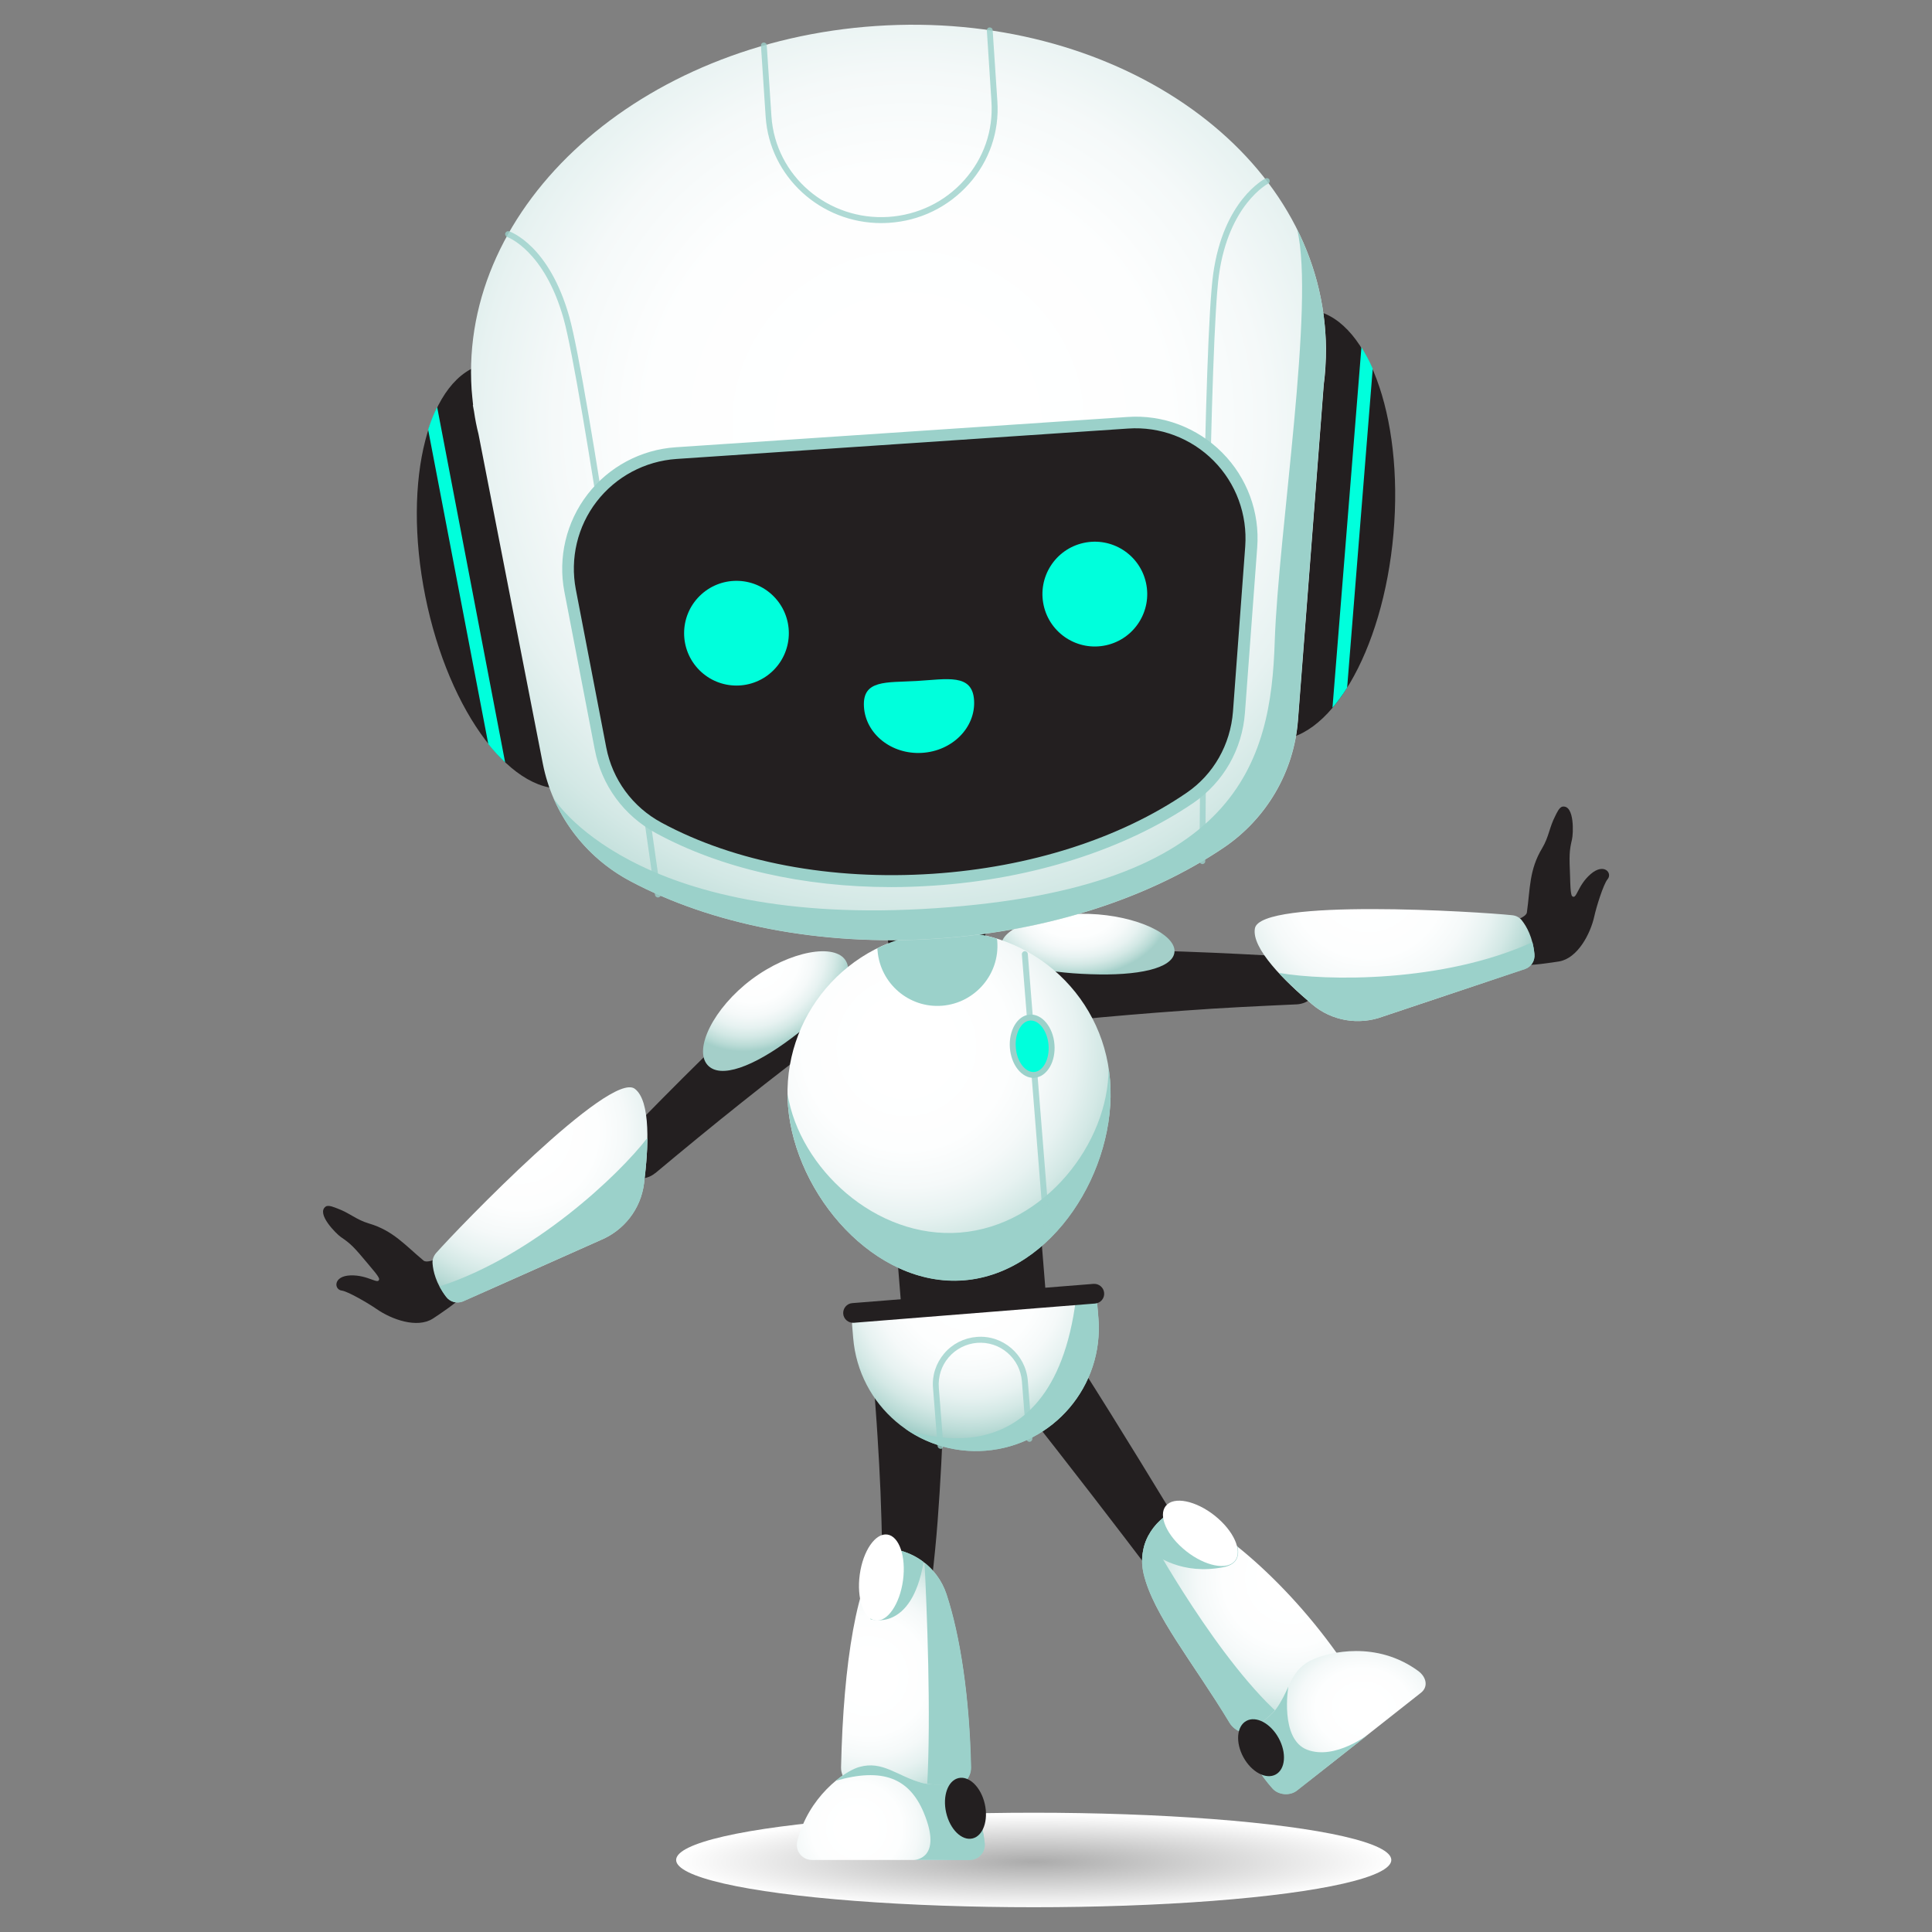 <?xml version="1.0" encoding="utf-8"?>
<!-- Generator: Adobe Illustrator 24.2.1, SVG Export Plug-In . SVG Version: 6.00 Build 0)  -->
<svg version="1.1" id="Layer_1" xmlns="http://www.w3.org/2000/svg" xmlns:xlink="http://www.w3.org/1999/xlink" x="0px" y="0px"
	 viewBox="0 0 1435 1435" style="enable-background:new 0 0 1435 1435;" xml:space="preserve">
<rect x="0" y="0" width="1435" height="1435" fill="#808080" stroke="none"/>
<style type="text/css">
	.st0{fill:#231F20;}
	.st1{fill:url(#SVGID_1_);}
	.st2{fill:#9BD1CA;}
	.st3{fill:url(#SVGID_2_);}
	.st4{fill:url(#SVGID_3_);}
	.st5{fill:url(#SVGID_4_);}
	.st6{fill:url(#SVGID_5_);}
	.st7{opacity:0.8;}
	.st8{fill:url(#SVGID_6_);}
	.st9{fill:#FFFFFF;}
	.st10{fill:url(#SVGID_7_);}
	.st11{fill:url(#SVGID_8_);}
	.st12{fill:url(#SVGID_9_);}
	.st13{fill:url(#SVGID_10_);}
	.st14{fill:url(#SVGID_11_);}
	.st15{fill:#00FFDC;}
	.st16{fill:url(#SVGID_12_);}
</style>
<g>
	<path class="st0" d="M462.9,845.7c9.7-10.1,19.5-20.1,29.4-30.1c9.8-10,19.8-19.8,29.8-29.7c10-9.8,20.1-19.6,30.2-29.3l15.3-14.5
		l7.7-7.2l7.9-7.3c10.7-9.8,27.4-9.1,37.2,1.6c9.8,10.7,9.1,27.4-1.6,37.2c-0.7,0.6-1.4,1.2-2.1,1.7l-0.3,0.2l-8.1,6l-8.2,6.2
		l-16.4,12.6c-10.9,8.4-21.8,17-32.6,25.6c-10.8,8.6-21.6,17.3-32.3,26.1c-10.7,8.8-21.4,17.6-32,26.5l-0.1,0
		c-7.4,6.2-18.5,5.2-24.7-2.2C456.3,862.2,456.8,852.1,462.9,845.7z"/>
	<path class="st0" d="M321.5,979.4c-11.7,7.5-30.8,0.6-41.9-7.2c-5.5-3.8-21-13-25.7-13.6c-5.9-0.7-6.6-10.9,6.5-11.3
		c13.1-0.4,20.8,7.3,21.2,2.8c0.2-1.8-6.1-8.6-8.3-11.4c-10.5-12.6-12.9-15-20-19.8c-3.5-2.4-18.7-17.5-11.4-22.7
		c2.1-1.5,6.7,0.7,8.7,1.4c9.2,3.4,13.9,8.3,23.3,11.1c18.1,5.3,27,16.2,40.7,27.6c4,3.3,20.1-6.6,20.1-6.6
		c0.7,2.8,10.6,29.3,9,32.4C341.5,966.3,324.3,977.6,321.5,979.4z"/>
	<g>
		
			<radialGradient id="SVGID_1_" cx="3095.462" cy="765.755" r="88.516" gradientTransform="matrix(-1.016 -1.092 -1.092 1.016 4367.336 3442.534)" gradientUnits="userSpaceOnUse">
			<stop  offset="0.153" style="stop-color:#FFFFFF"/>
			<stop  offset="0.438" style="stop-color:#FDFEFE"/>
			<stop  offset="0.596" style="stop-color:#F5F9F9"/>
			<stop  offset="0.723" style="stop-color:#E7F2F1"/>
			<stop  offset="0.833" style="stop-color:#D3E8E5"/>
			<stop  offset="0.932" style="stop-color:#BADBD6"/>
			<stop  offset="1" style="stop-color:#A4CFC9"/>
		</radialGradient>
		<path class="st1" d="M445.8,921.2c17.6-7.2,30.1-23.2,32.5-42.1c3.4-26.3,5.3-61.3-6.8-70.4C453.3,795,340.9,911.5,323.9,930.7
			c-1.9,2.2-2.9,5-2.6,7.9c0.4,5.3,2.4,14.5,10,24.6c2.9,3.9,8,5.3,12.5,3.5L445.8,921.2z"/>
		<path class="st2" d="M326.5,955.5c69.4-22.5,132.9-82.4,154.4-110.4c-0.1,11.2-1.2,23.3-2.5,34c-2.4,18.9-14.9,34.9-32.5,42.1
			l-102,45.4c-4.5,1.8-9.6,0.3-12.5-3.6C329.3,960.4,327.8,957.9,326.5,955.5z"/>
	</g>
	
		<radialGradient id="SVGID_2_" cx="779.017" cy="3356.277" r="222.904" gradientTransform="matrix(1.192 0 0 0.158 -160.505 852.572)" gradientUnits="userSpaceOnUse">
		<stop  offset="0" style="stop-color:#ABABAB"/>
		<stop  offset="1" style="stop-color:#FFFFFF"/>
	</radialGradient>
	<ellipse class="st3" cx="767.8" cy="1381.5" rx="265.6" ry="35.1"/>
	<path class="st0" d="M701.5,1024.6c-0.1,7.2-0.4,14.1-0.6,21.1c-0.2,7-0.5,14-0.8,21c-0.6,14-1.3,28-2.2,42
		c-0.9,14-1.9,28-3.3,42.1c-1.4,14.1-2.9,28.2-5.2,42.4c-1.5,9.6-10.5,16.1-20.1,14.6c-8.9-1.4-15.2-9.3-14.8-18.1l0-0.3
		c0.7-13.2,0.7-26.8,0.6-40.3c-0.1-13.6-0.6-27.2-1.1-40.9c-0.6-13.7-1.3-27.3-2.2-41c-0.4-6.8-0.9-13.7-1.4-20.5
		c-0.5-6.8-1-13.7-1.6-20.3c-1.2-14.5,9.5-27.2,24-28.5c14.5-1.2,27.2,9.5,28.5,24C701.5,1022.8,701.5,1023.7,701.5,1024.6z"/>
	<path class="st0" d="M802.2,1013.8c7.6,11.9,14.9,23.6,22.3,35.4l21.9,35.4c14.5,23.7,29,47.4,43.3,71.2c5,8.3,2.3,19.1-6,24.1
		c-7.7,4.7-17.7,2.6-23-4.4l-0.1-0.1c-16.6-22.1-33.4-44-50.3-65.9l-25.4-32.7c-8.5-10.8-17-21.8-25.5-32.4l0,0
		c-9.1-11.4-7.2-27.9,4.2-37c11.4-9.1,27.9-7.2,37,4.2C801.1,1012.3,801.7,1013.1,802.2,1013.8z"/>
	<path class="st0" d="M963,746c-13.8,0.6-27.7,1.3-41.5,2c-13.8,0.7-27.6,1.6-41.4,2.6c-13.8,1-27.6,2-41.3,3.2l-20.6,1.8l-10.3,1
		l-10.1,1l-0.3,0c-14.5,1.5-27.4-9-28.9-23.5c-1.5-14.5,9-27.4,23.5-28.9c0.9-0.1,1.9-0.1,2.8-0.1l10.7,0l10.6,0.1l21.1,0.4
		c14.1,0.3,28.1,0.7,42.1,1.2c14,0.5,28,1.1,42,1.8c14,0.7,28,1.5,42,2.3c9.7,0.6,17,8.9,16.5,18.6c-0.5,9-7.8,16-16.7,16.5L963,746
		z"/>
	
		<radialGradient id="SVGID_3_" cx="1427.056" cy="-27.113" r="54.834" gradientTransform="matrix(1.104 -0.488 0.705 0.805 -759.055 1391.761)" gradientUnits="userSpaceOnUse">
		<stop  offset="0.153" style="stop-color:#FFFFFF"/>
		<stop  offset="0.438" style="stop-color:#FDFEFE"/>
		<stop  offset="0.596" style="stop-color:#F5F9F9"/>
		<stop  offset="0.723" style="stop-color:#E7F2F1"/>
		<stop  offset="0.833" style="stop-color:#D3E8E5"/>
		<stop  offset="0.932" style="stop-color:#BADBD6"/>
		<stop  offset="1" style="stop-color:#A4CFC9"/>
	</radialGradient>
	<path class="st4" d="M872.3,707.5c-1.6,11.9-27,17.4-62.5,16.1c-35.5-1.2-64.5-7.7-66-20.5c-1.6-13.3,29.7-25.5,65.2-24.3
		C844.5,680,874.1,694.3,872.3,707.5z"/>
	
		<radialGradient id="SVGID_4_" cx="993.694" cy="649.297" r="54.834" gradientTransform="matrix(-1.241 0.157 -3.670000e-02 1.173 1820.515 -201.439)" gradientUnits="userSpaceOnUse">
		<stop  offset="0.153" style="stop-color:#FFFFFF"/>
		<stop  offset="0.438" style="stop-color:#FDFEFE"/>
		<stop  offset="0.596" style="stop-color:#F5F9F9"/>
		<stop  offset="0.723" style="stop-color:#E7F2F1"/>
		<stop  offset="0.833" style="stop-color:#D3E8E5"/>
		<stop  offset="0.932" style="stop-color:#BADBD6"/>
		<stop  offset="1" style="stop-color:#A4CFC9"/>
	</radialGradient>
	<path class="st5" d="M525.5,791c9.4,10.6,34,1.4,62.4-19.9c28.4-21.3,47.9-44,40.5-57.2c-7.7-13.7-41.7-7.7-70.2,13.6
		C529.9,748.8,515.1,779.3,525.5,791z"/>
	<path class="st0" d="M756.2,983l-63.1,5c-12.2,1-23-8.2-23.9-20.4l-3-37.2l107.4-8.6l3,37.2C777.6,971.3,768.5,982,756.2,983z"/>
	<g>
		
			<radialGradient id="SVGID_5_" cx="806.329" cy="847.993" r="77.89" gradientTransform="matrix(1.487 -0.119 0.119 1.487 -579.944 -210.858)" gradientUnits="userSpaceOnUse">
			<stop  offset="0.153" style="stop-color:#FFFFFF"/>
			<stop  offset="0.438" style="stop-color:#FDFEFE"/>
			<stop  offset="0.596" style="stop-color:#F5F9F9"/>
			<stop  offset="0.723" style="stop-color:#E7F2F1"/>
			<stop  offset="0.833" style="stop-color:#D3E8E5"/>
			<stop  offset="0.932" style="stop-color:#BADBD6"/>
			<stop  offset="1" style="stop-color:#A4CFC9"/>
		</radialGradient>
		<path class="st6" d="M732.1,1077.5L732.1,1077.5c-50.3,4-94.3-33.5-98.4-83.8l-0.8-9.6c-0.6-7.3,4.8-13.6,12.1-14.2l74.8-6l81-6.5
			c7.3-0.6,13.6,4.8,14.2,12.1l0.8,9.6C819.9,1029.5,782.4,1073.5,732.1,1077.5z"/>
		<g class="st7">
			<path class="st2" d="M698.6,1076.1c-1.1,0-2.1-0.9-2.2-2l-3.4-43.1c-0.8-9.4,2.2-18.5,8.3-25.7c6.1-7.2,14.7-11.5,24.1-12.3
				c19.4-1.6,36.4,13,38,32.4l3.4,43.1c0.1,1.2-0.8,2.3-2,2.4c-1.2,0.1-2.3-0.8-2.4-2l-3.4-43.1c-0.7-8.2-4.5-15.7-10.8-21.1
				c-6.3-5.4-14.3-7.9-22.5-7.3c-8.2,0.7-15.7,4.5-21.1,10.8c-5.4,6.3-7.9,14.3-7.3,22.5l3.4,43.1c0.1,1.2-0.8,2.3-2,2.4
				C698.7,1076.1,698.6,1076.1,698.6,1076.1z"/>
		</g>
		<path class="st2" d="M815.1,969.5c-0.6-7.3-6.9-12.7-14.2-12.1l-0.9,0.1c-15.1,150.8-127,104-127.6,103.7
			c16.8,11.8,37.7,18,59.7,16.3c50.3-4,87.8-48.1,83.8-98.4L815.1,969.5z"/>
		<path class="st0" d="M813.4,968.2l-179.2,14.3c-4,0.3-7.6-2.7-7.9-6.7l0,0c-0.3-4,2.7-7.6,6.7-7.9l179.2-14.3
			c4-0.3,7.6,2.7,7.9,6.7l0,0C820.5,964.3,817.5,967.9,813.4,968.2z"/>
	</g>
	<g>
		
			<radialGradient id="SVGID_6_" cx="1112.534" cy="662.812" r="77.51" gradientTransform="matrix(1.36 -0.613 0.613 1.36 -960.467 952.471)" gradientUnits="userSpaceOnUse">
			<stop  offset="0.153" style="stop-color:#FFFFFF"/>
			<stop  offset="0.438" style="stop-color:#FDFEFE"/>
			<stop  offset="0.596" style="stop-color:#F5F9F9"/>
			<stop  offset="0.723" style="stop-color:#E7F2F1"/>
			<stop  offset="0.833" style="stop-color:#D3E8E5"/>
			<stop  offset="0.932" style="stop-color:#BADBD6"/>
			<stop  offset="1" style="stop-color:#A4CFC9"/>
		</radialGradient>
		<path class="st8" d="M874.3,1121L874.3,1121c29.4,10.6,84.4,54.8,126.9,118.9c4.5,6.8,2.1,15.2-5.4,18.6l-61.3,27.6
			c-7.5,3.4-17.1,0.4-21.3-6.6c-26.6-44.1-56.7-80.2-63.8-110.7C844.8,1149.1,854.9,1129.8,874.3,1121z"/>
		<path class="st2" d="M874.3,1121c-12.6,5.7-21.3,15.8-24.5,27.6c9.4,8.5,28.9,21.1,58.6,15.5c9.7-1.8,12.4-7.5,10.8-15.3
			C901.8,1134.9,886,1125.3,874.3,1121z"/>
		<path class="st9" d="M878.5,1150c13.5,11.9,30.4,16.6,37.6,10.5s2.1-20.8-11.4-32.7c-13.5-11.9-30.4-16.6-37.6-10.5
			C859.8,1123.4,864.9,1138.1,878.5,1150z"/>
		<path class="st2" d="M853.3,1139.9L853.3,1139.9c-4.8,8.6-6.3,18.7-3.9,29c7.2,30.5,37.3,66.5,63.8,110.7c4.2,7,13.8,10,21.3,6.6
			l20.1-9C905.9,1236.3,853.3,1139.9,853.3,1139.9z"/>
	</g>
	<g>
		
			<radialGradient id="SVGID_7_" cx="726.354" cy="1140.09" r="67.466" gradientTransform="matrix(1.492 0 0 1.492 -438.707 -456.08)" gradientUnits="userSpaceOnUse">
			<stop  offset="0.153" style="stop-color:#FFFFFF"/>
			<stop  offset="0.438" style="stop-color:#FDFEFE"/>
			<stop  offset="0.596" style="stop-color:#F5F9F9"/>
			<stop  offset="0.723" style="stop-color:#E7F2F1"/>
			<stop  offset="0.833" style="stop-color:#D3E8E5"/>
			<stop  offset="0.932" style="stop-color:#BADBD6"/>
			<stop  offset="1" style="stop-color:#A4CFC9"/>
		</radialGradient>
		<path class="st10" d="M655.8,1150L655.8,1150c-19.4,22.1-29.4,85.7-31.1,162.6c-0.2,8.2,6.4,14.9,14.6,14.9h67.2
			c8.2,0,14.8-6.8,14.6-14.9c-1.1-51.8-8-97.7-18.3-128.8C696.2,1163.6,677.2,1150,655.8,1150z"/>
		<path class="st2" d="M686,1160.2c-8.5-6.5-19-10.2-30.1-10.2c-1.9,2.1-3.6,4.8-5.4,7.7l-3.9,45
			C646.6,1202.7,677,1212.9,686,1160.2z"/>
		
			<ellipse transform="matrix(0.136 -0.991 0.991 0.136 -595.806 1660.808)" class="st9" cx="654.4" cy="1172" rx="32.2" ry="16.2"/>
		<path class="st2" d="M686.7,1160.7c1.7,33.5,5,112.9,1.9,166.8h18.1c8.2,0,14.8-6.8,14.6-14.9c-1.1-51.8-8-97.7-18.3-128.8
			C699.8,1174.5,694,1166.6,686.7,1160.7z"/>
	</g>
	<path class="st0" d="M1158.1,714.1c13.7-2.4,23.2-20.4,26.1-33.6c1.4-6.5,6.7-23.7,9.8-27.4c3.9-4.5-2.5-12.5-12.5-3.9
		c-10,8.6-10.4,19.4-13.8,16.4c-1.3-1.2-1.4-10.5-1.5-14c-0.7-16.4-0.6-19.7,1.4-28.1c1-4.1,2-25.5-6.9-24.4c-2.6,0.3-4.5,5-5.5,6.9
		c-4.5,8.7-4.7,15.5-9.7,23.9c-9.8,16.2-8.9,30.2-11.4,47.8c-0.7,5.2-19.3,8.7-19.3,8.7c1.4,2.6,12,28.8,15.3,30
		C1134.4,717.9,1154.8,714.6,1158.1,714.1z"/>
	<g>
		
			<radialGradient id="SVGID_8_" cx="2314.91" cy="-1237.755" r="88.519" gradientTransform="matrix(1.210000e-02 -1.492 1.492 1.220000e-02 2834.976 4122.436)" gradientUnits="userSpaceOnUse">
			<stop  offset="0.153" style="stop-color:#FFFFFF"/>
			<stop  offset="0.438" style="stop-color:#FDFEFE"/>
			<stop  offset="0.596" style="stop-color:#F5F9F9"/>
			<stop  offset="0.723" style="stop-color:#E7F2F1"/>
			<stop  offset="0.833" style="stop-color:#D3E8E5"/>
			<stop  offset="0.932" style="stop-color:#BADBD6"/>
			<stop  offset="1" style="stop-color:#A4CFC9"/>
		</radialGradient>
		<path class="st11" d="M1027,755.1c-17.8,6.6-37.9,3.2-52.4-9.1c-20.3-17.1-45.3-41.7-42.5-56.5c4.2-22.4,165.8-12.4,191.2-9.7
			c2.9,0.3,5.5,1.7,7.2,4c3.3,4.2,8,12.3,9.2,24.9c0.5,4.8-2.3,9.4-6.9,11L1027,755.1z"/>
		<path class="st2" d="M1138.2,699.8c-66.4,30.3-153.7,28.9-188.4,22.8c7.6,8.2,16.6,16.4,24.8,23.4c14.5,12.3,34.5,15.7,52.4,9.1
			l105.9-35.4c4.6-1.7,7.3-6.3,6.8-11.1C1139.4,705.4,1138.9,702.5,1138.2,699.8z"/>
	</g>
	<g>
		
			<radialGradient id="SVGID_9_" cx="720.46" cy="1215.741" r="51.578" gradientTransform="matrix(1.492 0 0 1.492 -438.707 -456.08)" gradientUnits="userSpaceOnUse">
			<stop  offset="0.153" style="stop-color:#FFFFFF"/>
			<stop  offset="0.438" style="stop-color:#FDFEFE"/>
			<stop  offset="0.596" style="stop-color:#F5F9F9"/>
			<stop  offset="0.723" style="stop-color:#E7F2F1"/>
			<stop  offset="0.833" style="stop-color:#D3E8E5"/>
			<stop  offset="0.932" style="stop-color:#BADBD6"/>
			<stop  offset="1" style="stop-color:#A4CFC9"/>
		</radialGradient>
		<path class="st12" d="M603.1,1381.5h117.1c6.7,0,11.9-5.8,11.2-12.5c-3.1-27.7-15.3-45-15.3-45s-20.4,3.2-31.4,0.2
			c-18.4-5-29.1-16.8-46.7-11.7c-11.3,3.3-37.7,22.4-45.8,55.1C590.4,1374.7,595.8,1381.5,603.1,1381.5z"/>
		<path class="st2" d="M678.7,1381.5h41.5c6.7,0,11.9-5.8,11.2-12.5c-3.1-27.7-15.3-45-15.3-45s-20.4,3.2-31.4,0.2
			c-18.4-5-29.1-16.8-46.7-11.7c-4.2,1.2-10.6,4.7-17.3,10.2c35-10.1,54.7-1.9,65.4,23.6C700.7,1381.4,678.7,1381.5,678.7,1381.5z"
			/>
		
			<ellipse transform="matrix(0.975 -0.224 0.224 0.975 -282.117 194.13)" class="st0" cx="716.3" cy="1343" rx="14.7" ry="23"/>
	</g>
	<g>
		
			<radialGradient id="SVGID_10_" cx="1345.737" cy="534.001" r="50.212" gradientTransform="matrix(1.172 -0.923 1.125 1.013 -1165.065 1970.401)" gradientUnits="userSpaceOnUse">
			<stop  offset="0.153" style="stop-color:#FFFFFF"/>
			<stop  offset="0.438" style="stop-color:#FDFEFE"/>
			<stop  offset="0.596" style="stop-color:#F5F9F9"/>
			<stop  offset="0.723" style="stop-color:#E7F2F1"/>
			<stop  offset="0.833" style="stop-color:#D3E8E5"/>
			<stop  offset="0.932" style="stop-color:#BADBD6"/>
			<stop  offset="1" style="stop-color:#A4CFC9"/>
		</radialGradient>
		<path class="st13" d="M1055.3,1257.4l-92,72.5c-5.3,4.1-13.8,3.4-18.2-1.6c-18.5-20.7-21.9-40-21.9-40s18.4-10.4,24.8-19.3
			c10.7-14.8,10.3-29.4,27.9-36.8c11.4-4.8,46.3-13.9,77.6,9C1059.6,1245.8,1061,1253,1055.3,1257.4z"/>
		<path class="st2" d="M971.1,1299.7c-20.8-7.7-14.2-46.9-14.2-46.9l0,0c-2.4,5.2-4.9,10.7-8.9,16.3c-6.4,8.9-24.8,19.3-24.8,19.3
			s3.4,19.3,21.9,40c4.4,5,13,5.7,18.2,1.6l53.4-42C1016.6,1287.9,991.9,1307.4,971.1,1299.7z"/>
		
			<ellipse transform="matrix(0.876 -0.482 0.482 0.876 -509.734 613.227)" class="st0" cx="937.2" cy="1297.5" rx="14.9" ry="22.7"/>
	</g>
	<g>
		
			<radialGradient id="SVGID_11_" cx="784.521" cy="727.244" r="117.737" gradientTransform="matrix(1.487 -0.119 0.119 1.487 -579.944 -210.858)" gradientUnits="userSpaceOnUse">
			<stop  offset="0.153" style="stop-color:#FFFFFF"/>
			<stop  offset="0.438" style="stop-color:#FDFEFE"/>
			<stop  offset="0.596" style="stop-color:#F5F9F9"/>
			<stop  offset="0.723" style="stop-color:#E7F2F1"/>
			<stop  offset="0.833" style="stop-color:#D3E8E5"/>
			<stop  offset="0.932" style="stop-color:#BADBD6"/>
			<stop  offset="1" style="stop-color:#A4CFC9"/>
		</radialGradient>
		<path class="st14" d="M824.5,802.3c5.3,66.1-42.4,143.3-108.5,148.6c-66.1,5.3-125.4-63.4-130.7-129.5
			c-5.3-66.1,44-123.9,110.1-129.2C761.4,686.9,819.3,736.2,824.5,802.3z"/>
		<path class="st2" d="M713.2,915.5c-63.1,5-119.4-48.3-128.2-102.8c0,2.9,0.1,5.8,0.3,8.8c5.3,66.1,64.7,134.8,130.7,129.5
			c66.1-5.3,113.8-82.6,108.5-148.6c-0.2-2.9-0.6-5.8-1.1-8.7C823.4,848.8,776.3,910.4,713.2,915.5z"/>
		<g class="st7">
			<path class="st2" d="M778,920.7c-1.1,0-2.1-0.9-2.2-2L759,708.9c-0.1-1.2,0.8-2.3,2-2.4c1.2-0.1,2.3,0.8,2.4,2l16.8,209.8
				c0.1,1.2-0.8,2.3-2,2.4C778.1,920.7,778,920.7,778,920.7z"/>
		</g>
		<path class="st0" d="M698.5,730.7L698.5,730.7c-20,1.6-37.5-13.3-39.1-33.3l-2.3-28.6l72.4-5.8l2.3,28.6
			C733.4,711.6,718.5,729.1,698.5,730.7z"/>
		<path class="st2" d="M651.7,704.3c0,0.6,0,1.2,0.1,1.8c2,24.5,23.5,42.9,48,40.9c24.5-2,42.9-23.5,40.9-48c0-0.6-0.2-1.2-0.2-1.8
			c-14.2-4.4-29.4-6.2-45-5C679.7,693.5,665,697.7,651.7,704.3z"/>
		<g>
			
				<ellipse transform="matrix(0.997 -7.967028e-02 7.967028e-02 0.997 -59.476 63.55)" class="st15" cx="766.7" cy="777.1" rx="14.4" ry="21.3"/>
			<path class="st2" d="M767.6,800.6c-4.2,0-8.3-2.2-11.6-6.3c-3.3-4.1-5.4-9.8-5.9-15.9c-1-12.9,5.5-24.1,14.7-24.8
				c9.1-0.7,17.4,9.2,18.4,22.1l0,0c0.5,6.1-0.7,12-3.3,16.6c-2.8,4.9-6.8,7.8-11.4,8.2C768.2,800.6,767.9,800.6,767.6,800.6z
				 M765.7,758c-0.2,0-0.4,0-0.6,0c-6.6,0.5-11.5,9.7-10.6,20.1c0.4,5.3,2.2,10.1,4.9,13.5c2.6,3.2,5.7,4.9,8.8,4.6
				c3.1-0.2,5.9-2.4,7.9-5.9c2.2-3.9,3.1-8.9,2.7-14.1l0,0C778,766.1,772.1,758,765.7,758z"/>
		</g>
	</g>
	<g>
		
			<ellipse transform="matrix(8.728623e-02 -0.996 0.996 8.728623e-02 486.806 1310.386)" class="st0" cx="958.5" cy="389.5" rx="160.3" ry="76.9"/>
		<path class="st15" d="M989.7,525.7c3.8-4.4,7.4-9.4,10.9-14.9l19-237c-2.5-5.8-5.4-11.1-8.4-15.9L989.7,525.7z"/>
		
			<ellipse transform="matrix(0.981 -0.197 0.197 0.981 -76.449 85.427)" class="st0" cx="391.8" cy="427.5" rx="77.7" ry="160.4"/>
		<path class="st15" d="M318,319.1l44.7,233.6c4.1,5.1,8.2,9.6,12.5,13.6l-50.5-263.9C322.1,307.4,319.9,313,318,319.1z"/>
		
			<radialGradient id="SVGID_12_" cx="795.03" cy="428.319" r="296.482" gradientTransform="matrix(1.488 -9.980000e-02 9.800000e-02 1.461 -550.451 -231.85)" gradientUnits="userSpaceOnUse">
			<stop  offset="0.153" style="stop-color:#FFFFFF"/>
			<stop  offset="0.438" style="stop-color:#FDFEFE"/>
			<stop  offset="0.596" style="stop-color:#F5F9F9"/>
			<stop  offset="0.723" style="stop-color:#E7F2F1"/>
			<stop  offset="0.833" style="stop-color:#D3E8E5"/>
			<stop  offset="0.932" style="stop-color:#BADBD6"/>
			<stop  offset="1" style="stop-color:#A4CFC9"/>
		</radialGradient>
		<path class="st16" d="M984.4,247C975.2,109.5,825.8,7.5,650.7,19.3C475.6,31,341.1,152,350.3,289.5c0.3,3.8,0.7,7.6,1.1,11.4
			l-0.2,0l0.9,4.8c0.8,5.6,1.9,11.2,3.3,16.7l25.3,129.7l22.5,115.2c7.3,37.2,31.1,69.2,65,87.2c59.7,31.8,140.4,48.6,228,42.7
			c83.5-5.6,158.1-30.8,212.5-67.4c32.2-21.7,52.5-56.7,55.4-94.9l19.1-248.9c1.2-9,1.7-18.2,1.7-27.4l0-0.2l0,0
			C984.8,254.6,984.7,250.8,984.4,247z"/>
		<g class="st7">
			<path class="st2" d="M654.5,165.7c-44.9,0-82.8-34.3-85.8-78.9l-3.5-52.9c-0.1-1.2,0.8-2.3,2-2.3c1.2-0.1,2.3,0.8,2.3,2l3.5,52.9
				c3,44.2,42,77.6,87.1,74.6c21.8-1.5,41.8-11.2,56.2-27.4c14.4-16.2,21.5-36.8,20.1-58.2L733,22.7c-0.1-1.2,0.8-2.3,2-2.3
				c1.2-0.1,2.3,0.8,2.3,2l3.5,52.9c1.5,22.6-6,44.4-21.2,61.4c-15.2,17-36.2,27.3-59.2,28.8C658.5,165.6,656.5,165.7,654.5,165.7z"
				/>
		</g>
		<g class="st7">
			<path class="st2" d="M893.1,641.8C893.1,641.8,893.1,641.8,893.1,641.8c-1.2,0-2.2-1-2.2-2.2c0.8-114.7,3.3-386.9,10.2-436.1
				c7.6-54.6,37.6-70.3,38.9-71c1.1-0.5,2.4-0.1,2.9,1c0.5,1.1,0.1,2.4-1,2.9l0,0c-0.3,0.1-29.2,15.5-36.5,67.7
				c-6.8,48.9-9.4,320.9-10.2,435.5C895.3,640.8,894.3,641.8,893.1,641.8z"/>
		</g>
		<g class="st7">
			<path class="st2" d="M488.7,666.6c-1.1,0-2-0.8-2.2-1.9c-16-112.9-54.7-380.7-67.9-428c-14.3-50.9-41.7-60.6-41.9-60.7
				c-1.1-0.4-1.8-1.6-1.4-2.8c0.4-1.1,1.6-1.8,2.8-1.4c1.2,0.4,29.9,10.5,44.8,63.7c13.3,47.6,52,315.6,68,428.6
				c0.2,1.2-0.7,2.3-1.9,2.5C488.9,666.6,488.8,666.6,488.7,666.6z"/>
		</g>
		<g>
			<path class="st0" d="M502.1,336.6c-51.6,3.5-88.5,51.3-78.7,102.1v0L446,556.1c4.8,25.1,20.7,46.7,43.2,58.8
				c55.2,29.9,127.6,43.6,204,38.5c72.8-4.9,140.5-26.5,190.6-60.8c21.2-14.5,34.4-37.7,36.3-63.7l9.1-122.7
				c3.9-52.2-39.4-95.7-91.6-92.2L502.1,336.6z"/>
			<path class="st2" d="M662,658.9c-65.4,0-126.6-13.9-174.8-40.1c-23.8-12.9-40.3-35.4-45.4-61.9l-22.6-117.4
				c-4.9-25.4,1.4-51.8,17.2-72.3c15.8-20.5,39.7-33.3,65.6-35l335.6-22.5c26.1-1.8,51.7,7.9,70.2,26.5c18.5,18.6,28,44.3,26,70.4
				l-9.1,122.7c-2,27.3-16,51.7-38.2,67C835.5,631,767,652.9,693.5,657.8C682.9,658.5,672.4,658.9,662,658.9z M502.4,340.9
				c-23.3,1.6-44.9,13.1-59.2,31.6c-14.3,18.5-19.9,42.3-15.5,65.3l22.6,117.4c4.6,23.8,19.5,44.2,41,55.8
				c54.5,29.5,126.1,43,201.6,38c72-4.8,138.9-26.2,188.4-60.1c20.1-13.7,32.6-35.8,34.5-60.4l9.1-122.7
				c1.7-23.6-6.8-46.8-23.5-63.6c-16.7-16.8-39.8-25.5-63.4-23.9L502.4,340.9z"/>
		</g>
		<path class="st2" d="M963.5,170.5c13.3,55.5-14,224.8-16.7,306.2C944,565.6,920,659.5,694.6,674.6c-225.4,15.1-283.6-82-283.6-82
			c11.3,26.1,31.2,48.1,57.1,61.8c59.7,31.8,140.4,48.6,228,42.7c83.5-5.6,158.1-30.8,212.5-67.4c32.2-21.7,52.5-56.7,55.4-94.9
			l19.1-248.9c1.2-9,1.7-18.2,1.7-27.4l0-0.2l0,0c0-3.8-0.1-7.6-0.4-11.4C982.6,219.9,975.3,194.2,963.5,170.5z"/>
		<g>
			
				<ellipse transform="matrix(0.707 -0.707 0.707 0.707 -172.285 524.607)" class="st15" cx="547.1" cy="470.3" rx="38.9" ry="38.9"/>
			
				<ellipse transform="matrix(0.977 -0.215 0.215 0.977 -75.862 185.497)" class="st15" cx="813" cy="440.7" rx="38.9" ry="38.9"/>
		</g>
		<path class="st15" d="M723.5,520.2c1.2,20.2-16.2,37.7-38.8,39c-22.6,1.3-41.8-14.1-43-34.3c-1.2-20.2,16.5-17.8,39.1-19.1
			C703.4,504.5,722.3,500,723.5,520.2z"/>
	</g>
</g>
</svg>
